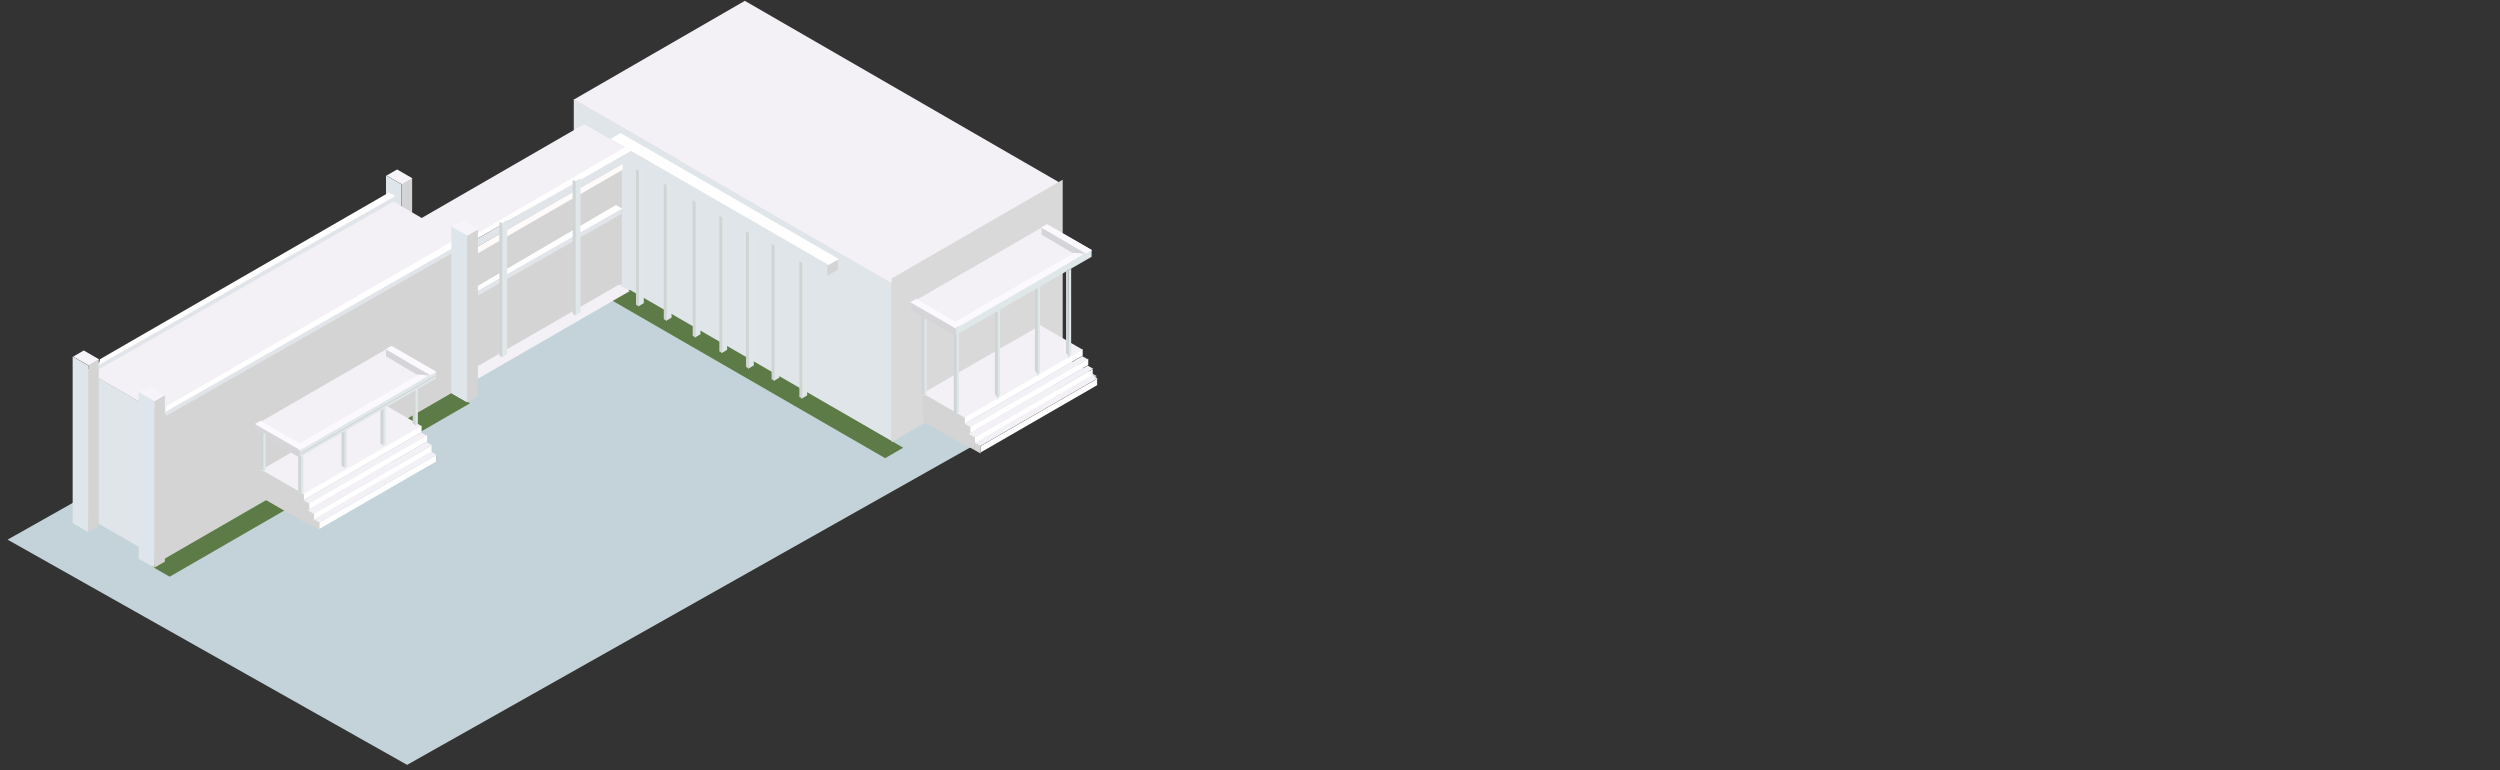 <svg width="250" height="77" viewBox="0 0 250 77" fill="none" xmlns="http://www.w3.org/2000/svg">
<rect x="0" y="0" width="250" height="77" fill="#333333" stroke="none"/>
<rect width="79.183" height="45.87" transform="matrix(0.871 -0.491 0.871 0.491 0.758 53.964)" fill="#C3D3D9"/>
<rect width="36.695" height="16.033" transform="matrix(0.866 0.5 -2.20305e-08 1 57.379 9.916)" fill="#DFE5E8"/>
<rect width="19.75" height="36.695" transform="matrix(0.866 -0.5 0.866 0.5 57.379 9.96)" fill="#F3F1F6"/>
<rect width="19.672" height="11.465" transform="matrix(0.866 -0.5 2.20305e-08 1 45.156 26.726)" fill="#D4D4D4"/>
<rect width="18.861" height="0.689" transform="matrix(0.866 -0.5 2.20305e-08 1 45.934 25.709)" fill="#FFFBFB"/>
<rect width="19.671" height="4.866" transform="matrix(0.866 -0.5 0.866 0.5 41.378 22.255)" fill="#F3F1F6"/>
<rect width="1.778" height="16.667" transform="matrix(0.866 0.5 -2.20305e-08 1 38.6 17.547)" fill="#DFE6EB"/>
<rect width="1.222" height="16.667" transform="matrix(0.866 -0.5 2.20305e-08 1 40.156 18.447)" fill="#D4D4D4"/>
<rect width="1.778" height="1.222" transform="matrix(0.866 0.5 -0.866 0.5 39.711 16.947)" fill="#F6F4F9"/>
<rect width="9" height="14.556" transform="matrix(0.866 0.5 -2.20305e-08 1 8.541 37.049)" fill="#DFE5E8"/>
<rect width="34.689" height="9" transform="matrix(0.866 -0.5 0.866 0.5 8.541 37.069)" fill="#F3F1F6"/>
<rect width="34.71" height="14.556" transform="matrix(0.866 -0.5 2.20305e-08 1 16.096 41.555)" fill="#D4D4D4"/>
<rect width="34.689" height="2.09" transform="matrix(0.866 -0.5 0.866 0.5 15.155 56.626)" fill="#5D7B46"/>
<rect width="31.589" height="2.09" transform="matrix(0.866 0.5 -0.866 0.5 62.967 28.976)" fill="#5D7B46"/>
<rect width="1.778" height="16.667" transform="matrix(0.866 0.5 -2.20305e-08 1 7.266 35.65)" fill="#DFE6EB"/>
<rect width="1.222" height="16.667" transform="matrix(0.866 -0.5 2.20305e-08 1 8.821 36.549)" fill="#D4D4D4"/>
<rect width="1.778" height="1.222" transform="matrix(0.866 0.5 -0.866 0.5 8.377 35.049)" fill="#F6F4F9"/>
<rect width="1.778" height="16.667" transform="matrix(0.866 0.5 -2.20305e-08 1 13.874 39.206)" fill="#DFE6EB"/>
<rect width="1.222" height="16.667" transform="matrix(0.866 -0.5 2.20305e-08 1 15.43 40.105)" fill="#D4D4D4"/>
<rect width="1.778" height="1.222" transform="matrix(0.866 0.5 -0.866 0.5 14.985 38.605)" fill="#F6F4F9"/>
<path d="M9.877 36.489L39.378 19.497L39.378 20.148L9.877 36.934L9.877 36.489Z" fill="#E1E5E9"/>
<path d="M9.995 35.922L38.884 19.254L39.507 19.608L9.877 36.489L9.995 35.922Z" fill="white"/>
<path d="M16.584 41.156L46.489 23.934L46.489 24.585L16.584 41.601L16.584 41.156Z" fill="#E1E5E9"/>
<path d="M16.708 40.586L45.913 23.738L46.536 24.092L16.584 41.156L16.708 40.586Z" fill="white"/>
<path d="M47.045 29.543L62.172 20.725L62.172 21.375L47.045 29.988L47.045 29.543Z" fill="#E1E5E9"/>
<path d="M47.545 23.984L63.572 14.685L63.572 15.667L46.474 25.404L47.545 23.984Z" fill="#E1E5E9"/>
<path d="M46.466 24.08L63.032 14.419L63.655 14.774L46.585 24.513L46.466 24.08Z" fill="white"/>
<path d="M47.277 28.881L61.587 20.503L62.211 20.857L47.438 29.289L47.277 28.881Z" fill="white"/>
<rect width="13.729" height="0.639" transform="matrix(0.866 -0.5 2.20305e-08 1 30.822 50.364)" fill="white"/>
<rect width="13.472" height="0.639" transform="matrix(0.866 -0.5 2.20305e-08 1 31.933 52.253)" fill="white"/>
<rect width="13.6" height="0.639" transform="matrix(0.866 -0.5 2.20305e-08 1 31.377 51.364)" fill="white"/>
<rect width="4.889" height="13.722" transform="matrix(0.866 0.5 -0.866 0.5 37.927 40.17)" fill="#F3F1F6"/>
<rect width="4.889" height="2.778" transform="matrix(0.866 0.5 -2.20305e-08 1 26.155 46.975)" fill="#D4D4D4"/>
<rect width="0.642" height="1.378" transform="matrix(0.866 0.5 -2.20305e-08 1 30.822 50.976)" fill="#D4D4D4"/>
<rect width="0.642" height="2.12" transform="matrix(0.866 0.5 -2.20305e-08 1 30.377 49.976)" fill="#D4D4D4"/>
<rect width="0.642" height="0.801" transform="matrix(0.866 0.5 -2.20305e-08 1 31.377 51.864)" fill="#D4D4D4"/>
<rect width="0.639" height="13.555" transform="matrix(0.866 0.5 -0.866 0.5 42.116 43.254)" fill="#F3F1F6"/>
<rect width="0.639" height="9.445" transform="matrix(0.866 0.5 -0.866 0.5 39.002 46.309)" fill="#F3F1F6"/>
<rect width="0.639" height="9.445" transform="matrix(0.866 0.5 -0.866 0.5 39.002 46.309)" fill="#F3F1F6"/>
<rect width="0.639" height="13.665" transform="matrix(0.866 0.5 -0.866 0.5 42.656 44.199)" fill="#F3F1F6"/>
<rect width="0.639" height="13.52" transform="matrix(0.866 0.5 -0.866 0.5 43.086 45.16)" fill="#F3F1F6"/>
<rect width="13.6" height="0.639" transform="matrix(0.866 -0.5 2.20305e-08 1 30.377 49.364)" fill="white"/>
<rect width="1.27" height="19.318" transform="matrix(0.866 0.5 -0.866 0.5 61.88 28.468)" fill="#F3F1F6"/>
<rect width="15.02" height="5.18" transform="matrix(-0.866 0.5 0.866 0.5 39.163 34.614)" fill="#F3F1F6"/>
<rect width="5.132" height="0.737" transform="matrix(-0.866 -0.5 -2.20305e-08 1 30.044 45.069)" fill="#D5D5D7"/>
<rect width="5.18" height="0.681" transform="matrix(-0.866 -0.5 -0.866 0.5 30.564 44.649)" fill="#FCF9FE"/>
<rect width="0.337" height="3.707" transform="matrix(-0.866 0.5 2.20305e-08 1 30.336 45.503)" fill="#DFE7E9"/>
<rect width="0.337" height="3.628" transform="matrix(-0.866 -0.5 -2.20305e-08 1 30.114 45.672)" fill="#D1D4D5"/>
<rect width="0.337" height="3.707" transform="matrix(-0.866 0.5 2.20305e-08 1 26.558 43.281)" fill="#DFE7E9"/>
<rect width="0.337" height="3.628" transform="matrix(-0.866 -0.5 -2.20305e-08 1 26.336 43.45)" fill="#D1D4D5"/>
<rect width="0.337" height="3.707" transform="matrix(-0.866 0.5 2.20305e-08 1 34.67 42.948)" fill="#DFE7E9"/>
<rect width="0.337" height="3.628" transform="matrix(-0.866 -0.5 -2.20305e-08 1 34.448 43.116)" fill="#D1D4D5"/>
<rect width="0.337" height="3.707" transform="matrix(-0.866 0.5 2.20305e-08 1 38.559 40.726)" fill="#DFE7E9"/>
<rect width="0.337" height="3.628" transform="matrix(-0.866 -0.5 -2.20305e-08 1 38.337 40.894)" fill="#D1D4D5"/>
<rect width="0.337" height="3.707" transform="matrix(-0.866 0.5 2.20305e-08 1 41.781 38.726)" fill="#DFE7E9"/>
<rect width="0.337" height="3.628" transform="matrix(-0.866 -0.5 -2.20305e-08 1 41.559 38.894)" fill="#D1D4D5"/>
<rect width="0.642" height="13.395" transform="matrix(-0.866 0.5 2.20305e-08 1 50.712 22.017)" fill="#DFE7E9"/>
<rect width="0.337" height="13.395" transform="matrix(-0.866 -0.5 -2.20305e-08 1 50.227 22.337)" fill="#D1D4D5"/>
<rect width="0.642" height="13.395" transform="matrix(-0.866 0.5 2.20305e-08 1 58.045 17.835)" fill="#DFE7E9"/>
<rect width="0.337" height="13.395" transform="matrix(-0.866 -0.5 -2.20305e-08 1 57.56 18.156)" fill="#D1D4D5"/>
<path d="M42.164 37.293L29.711 44.483L30.676 45.04L42.711 37.584L42.164 37.293Z" fill="#FCF9FE"/>
<rect width="15.653" height="0.681" transform="matrix(-0.866 0.5 2.20305e-08 1 43.601 37.169)" fill="#DFE7E9"/>
<rect width="5.18" height="0.681" transform="matrix(-0.866 -0.5 -0.866 0.5 43.635 37.181)" fill="#FCF9FE"/>
<path d="M43.045 37.551L38.6 34.947L38.6 35.628L41.641 37.44L43.045 37.551Z" fill="#D5D5D7"/>
<rect width="0.644" height="13.565" transform="matrix(-0.863 0.505 2.1755e-08 1 77.936 24.198)" fill="#DFE7E9"/>
<rect width="0.338" height="13.564" transform="matrix(-0.863 -0.505 -2.1755e-08 1 77.45 24.523)" fill="#D1D4D5"/>
<rect width="0.644" height="13.565" transform="matrix(-0.863 0.505 2.1755e-08 1 80.713 25.976)" fill="#DFE7E9"/>
<rect width="0.338" height="13.564" transform="matrix(-0.863 -0.505 -2.1755e-08 1 80.227 26.3)" fill="#D1D4D5"/>
<rect width="0.644" height="13.565" transform="matrix(-0.863 0.505 2.1755e-08 1 72.712 21.42)" fill="#DFE7E9"/>
<rect width="0.338" height="13.564" transform="matrix(-0.863 -0.505 -2.1755e-08 1 72.226 21.745)" fill="#D1D4D5"/>
<rect width="0.644" height="13.565" transform="matrix(-0.863 0.505 2.1755e-08 1 70.045 19.864)" fill="#DFE7E9"/>
<rect width="0.338" height="13.564" transform="matrix(-0.863 -0.505 -2.1755e-08 1 69.56 20.189)" fill="#D1D4D5"/>
<rect width="0.644" height="13.565" transform="matrix(-0.863 0.505 2.1755e-08 1 67.156 18.197)" fill="#DFE7E9"/>
<rect width="0.338" height="13.564" transform="matrix(-0.863 -0.505 -2.1755e-08 1 66.67 18.522)" fill="#D1D4D5"/>
<rect width="0.644" height="13.565" transform="matrix(-0.863 0.505 2.1755e-08 1 64.379 16.753)" fill="#DFE7E9"/>
<rect width="0.338" height="13.564" transform="matrix(-0.863 -0.505 -2.1755e-08 1 63.893 17.078)" fill="#D1D4D5"/>
<rect width="0.644" height="13.565" transform="matrix(-0.863 0.505 2.1755e-08 1 75.38 22.976)" fill="#DFE7E9"/>
<rect width="0.338" height="13.564" transform="matrix(-0.863 -0.505 -2.1755e-08 1 74.894 23.3)" fill="#D1D4D5"/>
<rect width="15.653" height="0.111" transform="matrix(-0.866 0.5 2.20305e-08 1 43.601 37.503)" fill="#D1D1D1"/>
<rect width="1.778" height="16.667" transform="matrix(0.866 0.5 -2.20305e-08 1 45.156 22.659)" fill="#DFE6EB"/>
<rect width="1.222" height="16.667" transform="matrix(0.866 -0.5 2.20305e-08 1 46.711 23.558)" fill="#D4D4D4"/>
<rect width="1.778" height="1.222" transform="matrix(0.866 0.5 -0.866 0.5 46.267 22.058)" fill="#F6F4F9"/>
<rect width="1.778" height="16.667" transform="matrix(0.866 0.5 -2.20305e-08 1 45.156 22.659)" fill="#DFE6EB"/>
<rect width="1.222" height="16.667" transform="matrix(0.866 -0.5 2.20305e-08 1 46.711 23.558)" fill="#D4D4D4"/>
<rect width="1.778" height="1.222" transform="matrix(0.866 0.5 -0.866 0.5 46.267 22.058)" fill="#F6F4F9"/>
<rect width="1.222" height="1" transform="matrix(0.866 -0.5 2.20305e-08 1 82.713 26.586)" fill="#D4D4D4"/>
<rect width="19.759" height="16.359" transform="matrix(0.866 -0.5 2.20305e-08 1 89.158 27.849)" fill="#D9D9D9"/>
<rect width="25.186" height="1.174" transform="matrix(0.866 0.5 -0.866 0.5 62.062 13.308)" fill="white"/>
<rect width="22.582" height="1" transform="matrix(0.866 0.5 -2.20305e-08 1 63.156 15.308)" fill="#DFE5E8"/>
<rect width="15.02" height="5.18" transform="matrix(-0.866 0.5 0.866 0.5 104.72 22.443)" fill="#F3F1F6"/>
<rect width="5.132" height="0.737" transform="matrix(-0.866 -0.5 -2.20305e-08 1 95.602 32.898)" fill="#D5D5D7"/>
<rect width="5.18" height="0.681" transform="matrix(-0.866 -0.5 -0.866 0.5 96.121 32.478)" fill="#FCF9FE"/>
<path d="M107.722 25.122L95.268 32.313L96.234 32.87L108.269 25.414L107.722 25.122Z" fill="#FCF9FE"/>
<rect width="15.653" height="0.681" transform="matrix(-0.866 0.5 2.20305e-08 1 109.157 24.999)" fill="#DFE7E9"/>
<rect width="5.18" height="0.681" transform="matrix(-0.866 -0.5 -0.866 0.5 109.192 25.01)" fill="#FCF9FE"/>
<path d="M108.602 25.38L104.157 22.777L104.157 23.457L107.198 25.27L108.602 25.38Z" fill="#D5D5D7"/>
<rect width="13.729" height="0.639" transform="matrix(0.866 -0.5 2.20305e-08 1 96.936 42.726)" fill="white"/>
<rect width="13.472" height="0.639" transform="matrix(0.866 -0.5 2.20305e-08 1 98.046 44.615)" fill="white"/>
<rect width="13.6" height="0.639" transform="matrix(0.866 -0.5 2.20305e-08 1 97.491 43.726)" fill="white"/>
<rect width="4.889" height="13.722" transform="matrix(0.866 0.5 -0.866 0.5 104.041 32.531)" fill="#F3F1F6"/>
<rect width="4.889" height="2.778" transform="matrix(0.866 0.5 -2.20305e-08 1 92.269 39.336)" fill="#D4D4D4"/>
<rect width="0.642" height="1.378" transform="matrix(0.866 0.5 -2.20305e-08 1 96.936 43.337)" fill="#D4D4D4"/>
<rect width="0.642" height="2.12" transform="matrix(0.866 0.5 -2.20305e-08 1 96.49 42.337)" fill="#D4D4D4"/>
<rect width="0.642" height="0.801" transform="matrix(0.866 0.5 -2.20305e-08 1 97.491 44.226)" fill="#D4D4D4"/>
<rect width="0.639" height="13.555" transform="matrix(0.866 0.5 -0.866 0.5 108.229 35.615)" fill="#F3F1F6"/>
<rect width="0.639" height="9.445" transform="matrix(0.866 0.5 -0.866 0.5 105.114 38.67)" fill="#F3F1F6"/>
<rect width="0.639" height="9.445" transform="matrix(0.866 0.5 -0.866 0.5 105.114 38.67)" fill="#F3F1F6"/>
<rect width="0.639" height="13.665" transform="matrix(0.866 0.5 -0.866 0.5 108.77 36.56)" fill="#F3F1F6"/>
<rect width="0.639" height="13.52" transform="matrix(0.866 0.5 -0.866 0.5 109.199 37.521)" fill="#F3F1F6"/>
<rect width="13.6" height="0.639" transform="matrix(0.866 -0.5 2.20305e-08 1 96.49 41.726)" fill="white"/>
<rect width="0.36" height="7.876" transform="matrix(-0.81 0.586 1.75659e-08 1 95.894 33.333)" fill="#DFE7E9"/>
<rect width="0.36" height="7.877" transform="matrix(-0.81 -0.586 -1.75659e-08 1 95.671 33.544)" fill="#D1D4D5"/>
<path d="M100.005 30.888L99.658 31.142L99.713 39.976L100.005 39.581L100.005 30.888Z" fill="#DFE7E9"/>
<path d="M99.782 31.283L99.657 31.142L99.49 31.245L99.49 39.396L99.782 39.791L99.782 31.283Z" fill="#D1D4D5"/>
<path d="M104.005 28.666L103.713 28.809L103.713 37.643L104.005 37.253L104.005 28.666Z" fill="#DFE7E9"/>
<path d="M103.782 28.787L103.491 28.951L103.491 37.07L103.782 37.46L103.782 28.787Z" fill="#D1D4D5"/>
<path d="M107.116 26.864L106.824 27.031L106.824 35.865L107.116 35.475L107.116 26.864Z" fill="#DFE7E9"/>
<path d="M106.824 27.031L106.602 27.142L106.602 35.292L106.894 35.682L106.824 27.031Z" fill="#D1D4D5"/>
<path d="M92.671 31.921L92.379 31.809L92.379 39.617L92.671 39.449L92.671 31.921Z" fill="#DFE7E9"/>
<rect width="0.337" height="7.732" transform="matrix(-0.866 -0.5 -2.20305e-08 1 92.448 31.782)" fill="#D1D4D5"/>
</svg>
